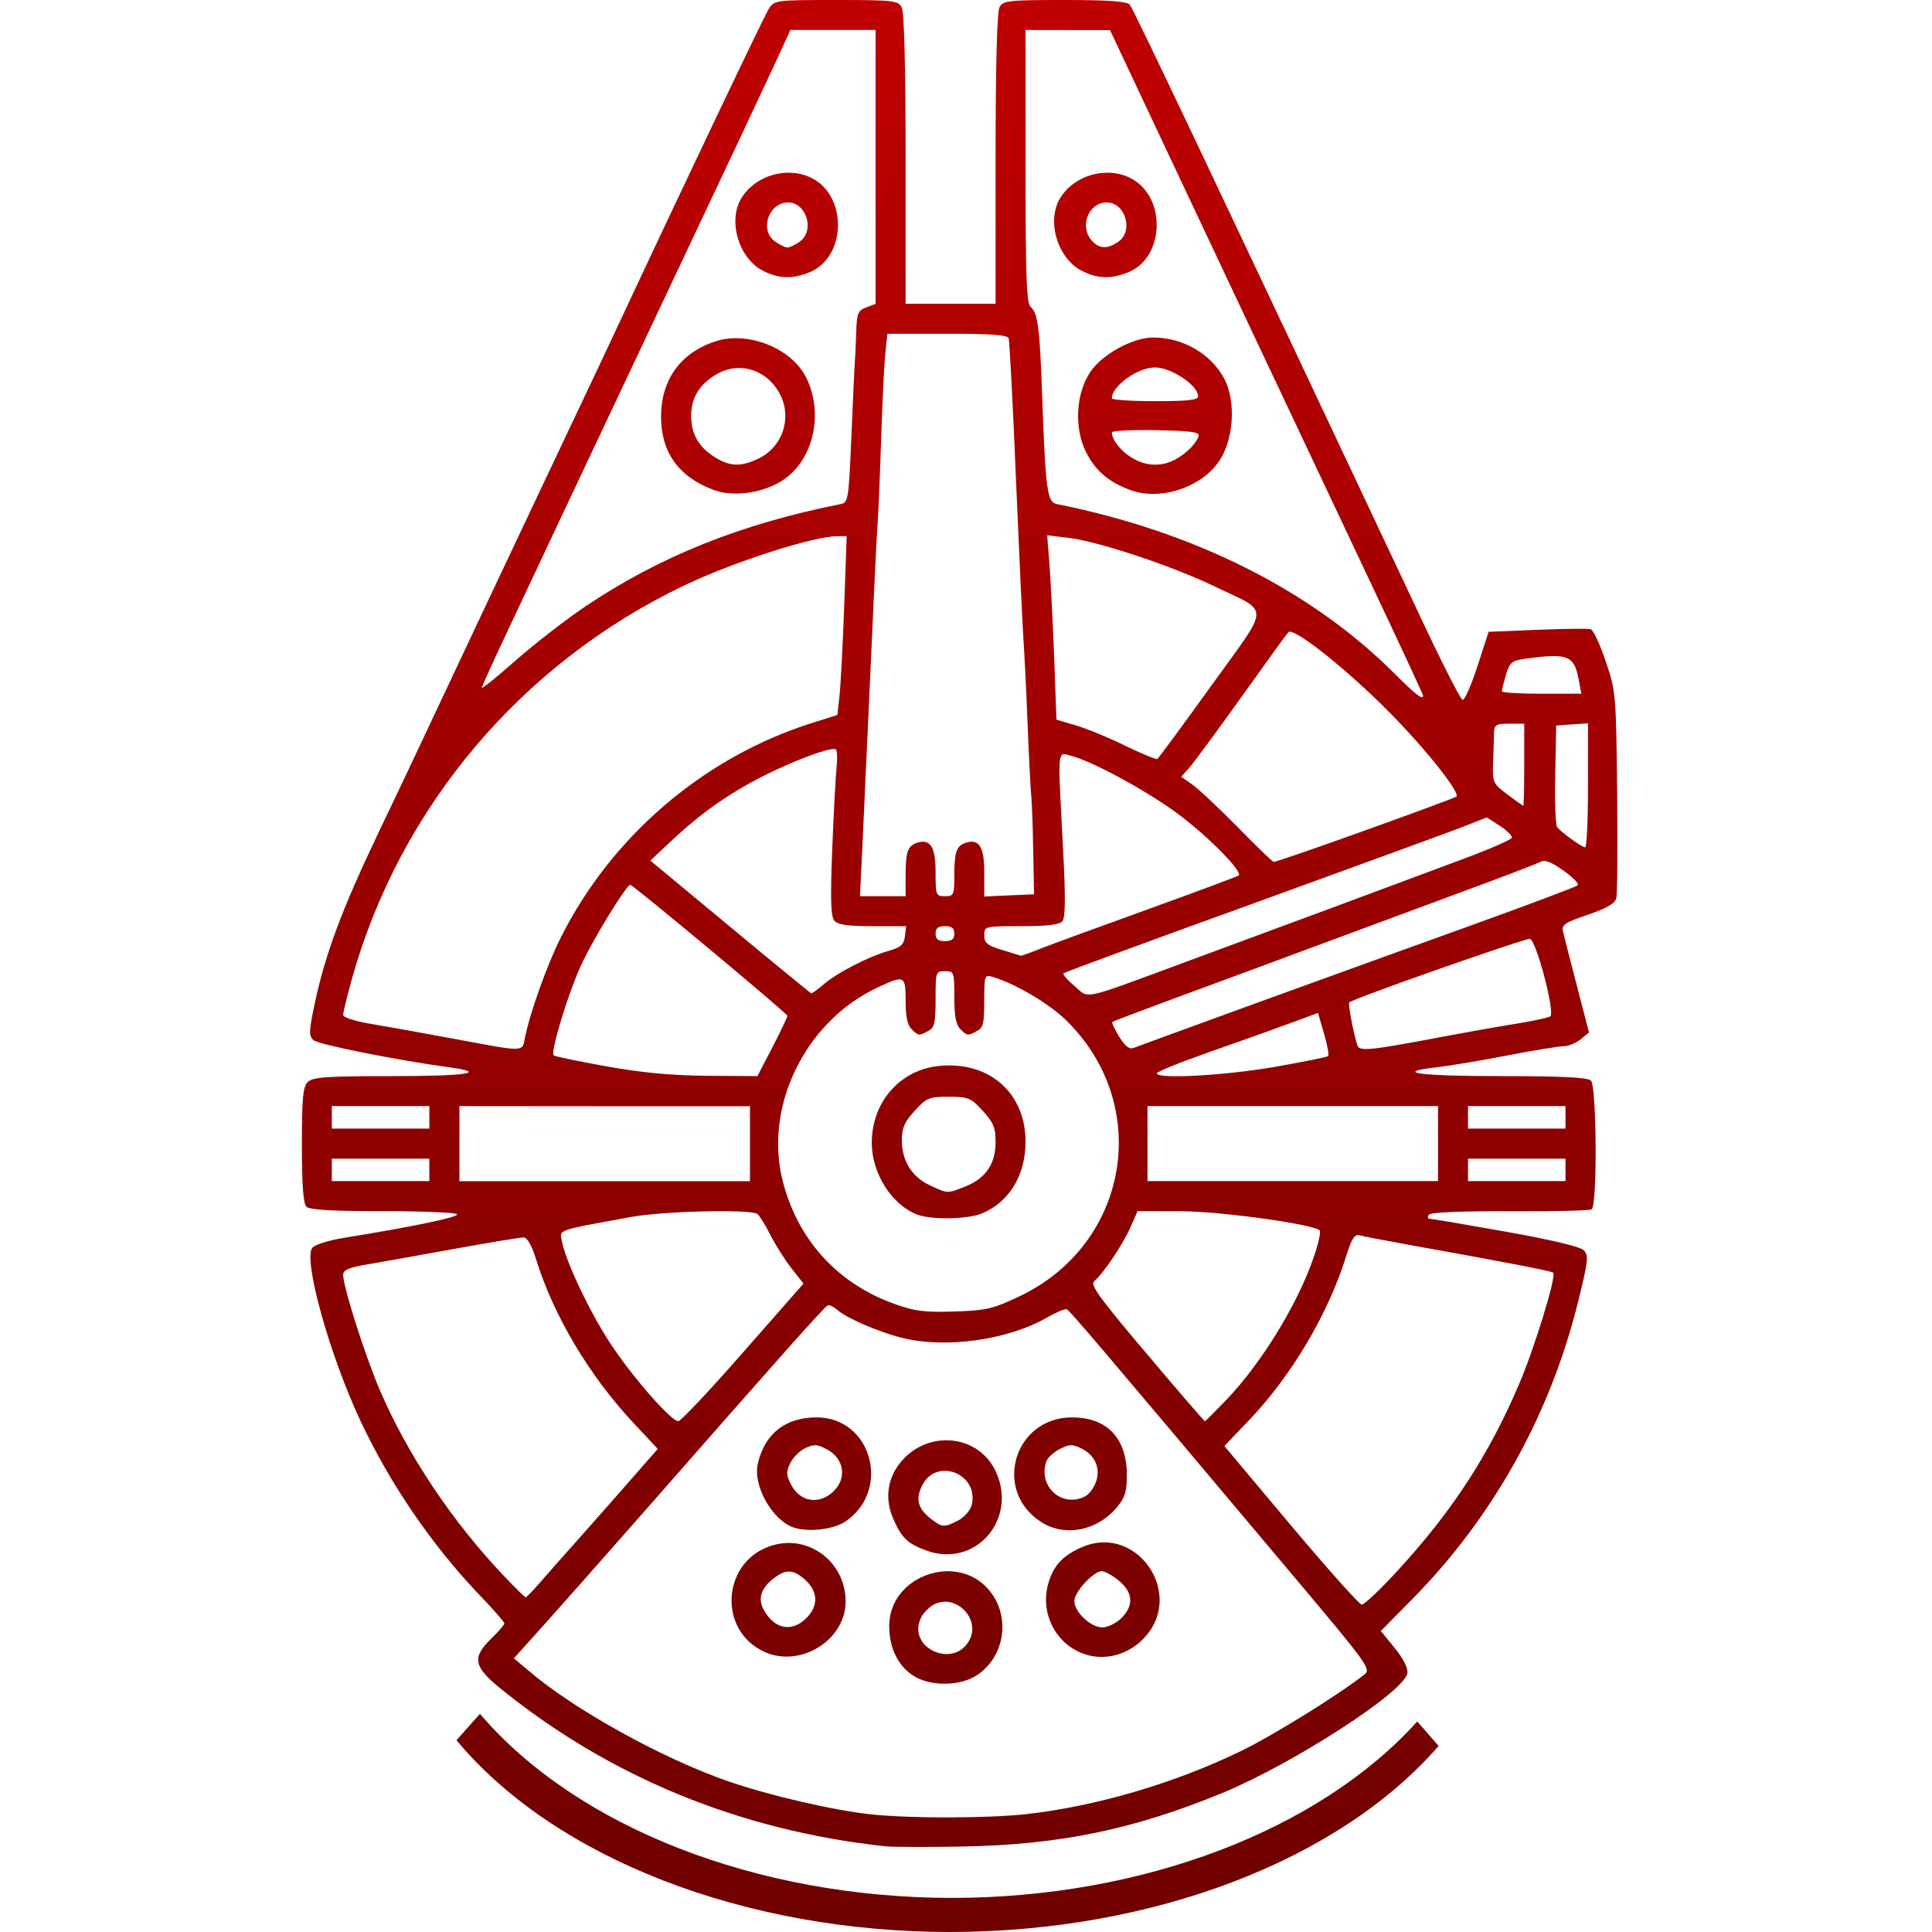 <svg xmlns="http://www.w3.org/2000/svg" xmlns:xlink="http://www.w3.org/1999/xlink" width="64" height="64" viewBox="0 0 64 64" version="1.1">
<defs>
<linearGradient id="linear0" gradientUnits="userSpaceOnUse" x1="0" y1="0" x2="0" y2="1" gradientTransform="matrix(43.578,0,0,64,10,0)">
<stop offset="0" style="stop-color:#bf0000;stop-opacity:1;"/>
<stop offset="1" style="stop-color:#6e0000;stop-opacity:1;"/>
</linearGradient>
</defs>
<g id="surface1">
<path style=" stroke:none;fill-rule:nonzero;fill:url(#linear0);" d="M 27.699 0 C 25.715 0 25.652 0.008 25.473 0.281 C 25.324 0.508 22.477 6.488 20.375 10.992 C 20.152 11.473 19.453 12.953 18.82 14.285 C 17.434 17.211 14.742 22.914 14.102 24.285 C 13.848 24.832 13.133 26.34 12.512 27.637 C 11.309 30.164 10.77 31.617 10.422 33.262 C 10.234 34.152 10.227 34.312 10.383 34.457 C 10.535 34.598 13.172 35.125 14.879 35.355 C 16.203 35.535 15.461 35.648 12.996 35.648 C 10.793 35.648 10.359 35.68 10.195 35.844 C 10.035 36.004 10 36.375 10 37.93 C 10 39.238 10.047 39.867 10.148 39.973 C 10.254 40.078 10.996 40.121 12.688 40.121 C 14.004 40.121 15.105 40.168 15.141 40.223 C 15.199 40.32 13.652 40.641 11.398 41.004 C 10.902 41.086 10.43 41.23 10.348 41.332 C 10.035 41.711 10.906 44.855 11.934 47.055 C 12.918 49.152 14.305 51.184 15.887 52.84 C 16.34 53.309 16.707 53.73 16.707 53.777 C 16.707 53.824 16.512 54.051 16.273 54.281 C 15.625 54.91 15.684 55.211 16.598 55.949 C 20.215 58.875 24.527 60.641 29.316 61.16 C 29.59 61.188 30.762 61.191 31.922 61.168 C 35.129 61.105 37.555 60.602 40.492 59.395 C 42.848 58.422 46.531 56.039 46.621 55.426 C 46.645 55.254 46.488 54.945 46.199 54.59 L 45.742 54.027 L 46.754 53.004 C 49.445 50.281 51.34 46.895 52.27 43.148 C 52.613 41.762 52.633 41.586 52.461 41.414 C 52.34 41.297 51.375 41.066 49.859 40.797 C 48.535 40.562 47.406 40.371 47.352 40.371 C 47.293 40.371 47.285 40.312 47.328 40.242 C 47.379 40.16 48.34 40.117 50.004 40.125 C 51.43 40.133 52.656 40.105 52.727 40.059 C 52.914 39.941 52.895 35.988 52.703 35.797 C 52.598 35.691 51.762 35.648 49.723 35.648 C 46.992 35.648 46.102 35.523 47.621 35.352 C 48.023 35.305 49.07 35.129 49.945 34.961 C 50.82 34.793 51.66 34.656 51.809 34.656 C 51.957 34.656 52.207 34.555 52.359 34.43 L 52.637 34.203 L 52.238 32.66 C 52.016 31.809 51.809 31 51.777 30.859 C 51.723 30.637 51.832 30.562 52.602 30.301 C 53.238 30.082 53.5 29.93 53.543 29.75 C 53.578 29.613 53.586 28.02 53.57 26.207 C 53.535 22.992 53.527 22.895 53.191 21.906 C 53.004 21.348 52.781 20.871 52.695 20.844 C 52.613 20.816 51.816 20.828 50.93 20.863 L 49.312 20.93 L 48.941 22.074 C 48.734 22.707 48.516 23.203 48.449 23.184 C 48.383 23.164 47.805 22.035 47.164 20.672 C 39.938 5.332 37.555 0.316 37.426 0.156 C 37.332 0.043 36.738 0 35.266 0 C 33.387 0 33.227 0.02 33.109 0.242 C 33.027 0.395 32.98 2.207 32.98 5.27 L 32.98 10.062 L 30 10.062 L 30 5.27 C 30 2.207 29.953 0.395 29.871 0.242 C 29.75 0.02 29.59 0 27.699 0 Z M 26.184 0.992 L 29.004 0.992 L 29.004 10.066 L 28.695 10.184 C 28.414 10.289 28.383 10.379 28.363 11.02 C 28.352 11.414 28.332 11.82 28.32 11.926 C 28.312 12.027 28.258 13.133 28.207 14.379 C 28.113 16.562 28.102 16.648 27.844 16.699 C 24.516 17.363 21.852 18.434 19.371 20.102 C 18.762 20.512 17.742 21.301 17.109 21.855 C 16.48 22.41 15.961 22.828 15.961 22.785 C 15.961 22.742 16.363 21.859 16.852 20.824 C 17.34 19.789 17.973 18.438 18.262 17.824 C 18.551 17.211 20.254 13.605 22.043 9.812 C 23.836 6.023 25.5 2.484 25.742 1.957 Z M 33.973 0.992 L 35.371 0.996 L 36.77 0.996 L 38.598 4.879 C 40.285 8.461 41.23 10.465 45.57 19.656 C 46.434 21.484 47.141 23.008 47.141 23.043 C 47.141 23.203 46.895 23.012 46.207 22.324 C 43.449 19.562 39.562 17.609 35.012 16.699 C 34.691 16.637 34.637 16.242 34.527 13.23 C 34.445 10.867 34.383 10.371 34.148 10.176 C 34.004 10.055 33.973 9.266 33.973 5.512 Z M 26.281 5.727 C 25.629 5.672 24.945 5.969 24.582 6.527 C 24.09 7.273 24.457 8.559 25.281 8.973 C 25.805 9.238 26.266 9.25 26.832 9.012 C 28.031 8.512 28.078 6.512 26.906 5.906 C 26.711 5.805 26.496 5.746 26.281 5.727 Z M 36.84 5.727 C 36.188 5.672 35.504 5.969 35.141 6.527 C 34.648 7.273 35.016 8.559 35.84 8.973 C 36.363 9.238 36.824 9.25 37.391 9.012 C 38.59 8.512 38.637 6.512 37.461 5.906 C 37.266 5.805 37.055 5.746 36.84 5.727 Z M 26.105 6.707 C 26.719 6.707 27 7.648 26.492 8.004 C 26.34 8.113 26.156 8.199 26.086 8.199 C 26.012 8.199 25.832 8.113 25.68 8.004 C 25.148 7.633 25.457 6.707 26.105 6.707 Z M 36.664 6.707 C 37.277 6.707 37.559 7.648 37.051 8.004 C 36.688 8.258 36.418 8.25 36.168 7.969 C 35.742 7.504 36.059 6.707 36.664 6.707 Z M 29.395 11.055 L 31.379 11.055 C 32.852 11.055 33.375 11.094 33.414 11.211 C 33.441 11.297 33.555 13.406 33.656 15.898 C 33.762 18.395 33.875 20.797 33.906 21.242 C 33.938 21.684 34 22.941 34.043 24.035 C 34.086 25.129 34.141 26.191 34.164 26.395 C 34.184 26.602 34.215 27.41 34.227 28.195 L 34.254 29.625 L 33.43 29.66 L 32.605 29.699 L 32.605 28.891 C 32.605 28.047 32.43 27.77 31.984 27.922 C 31.684 28.023 31.617 28.215 31.613 28.973 C 31.613 29.652 31.598 29.688 31.301 29.688 C 31.004 29.688 30.992 29.656 30.992 28.883 C 30.992 28.047 30.812 27.77 30.371 27.922 C 30.07 28.023 30 28.215 30 28.973 L 30 29.688 L 28.488 29.688 L 28.562 28.164 C 28.602 27.328 28.691 25.414 28.758 23.91 C 28.992 18.738 29.012 18.316 29.066 17.453 C 29.098 16.973 29.156 15.633 29.191 14.473 C 29.23 13.309 29.289 12.066 29.328 11.707 Z M 38.203 11.18 C 37.523 11.18 36.5 11.742 36.113 12.328 C 35.637 13.047 35.578 14.176 35.973 14.969 C 36.285 15.59 36.715 15.965 37.438 16.23 C 38.426 16.602 39.809 16.148 40.398 15.258 C 40.867 14.551 40.945 13.312 40.57 12.574 C 40.145 11.738 39.195 11.18 38.203 11.18 Z M 24.336 11.203 C 24.121 11.207 23.906 11.238 23.707 11.305 C 22.551 11.676 21.898 12.574 21.898 13.805 C 21.898 14.984 22.484 15.797 23.633 16.227 C 24.262 16.461 25.18 16.352 25.84 15.965 C 26.934 15.324 27.324 13.707 26.688 12.473 C 26.289 11.703 25.273 11.188 24.336 11.203 Z M 38.262 12.172 C 38.801 12.172 39.688 12.766 39.688 13.125 C 39.688 13.254 39.363 13.289 38.258 13.289 C 37.473 13.289 36.832 13.246 36.832 13.195 C 36.832 12.785 37.688 12.172 38.262 12.172 Z M 24.559 12.191 C 25.039 12.219 25.492 12.484 25.781 12.957 C 26.27 13.758 25.965 14.793 25.117 15.195 C 24.551 15.465 24.188 15.457 23.703 15.16 C 23.16 14.828 22.902 14.398 22.895 13.797 C 22.887 13.203 23.152 12.75 23.703 12.418 C 23.977 12.25 24.27 12.176 24.559 12.191 Z M 38.289 14.25 C 39.41 14.27 39.738 14.312 39.707 14.434 C 39.645 14.68 39.289 15.035 38.918 15.23 C 38.453 15.469 37.957 15.445 37.488 15.16 C 37.121 14.938 36.832 14.566 36.832 14.324 C 36.832 14.27 37.488 14.234 38.289 14.25 Z M 34.688 17.73 L 35.418 17.82 C 36.402 17.941 38.832 18.75 40.227 19.422 C 42.094 20.32 42.102 19.969 40.125 22.715 C 39.184 24.023 38.379 25.117 38.336 25.141 C 38.293 25.164 37.812 24.965 37.266 24.699 C 36.719 24.43 35.984 24.129 35.633 24.027 L 34.996 23.84 L 34.918 21.703 C 34.871 20.527 34.801 19.152 34.762 18.648 Z M 27.742 17.762 L 28.047 17.762 L 27.965 20.09 C 27.918 21.371 27.848 22.703 27.809 23.051 L 27.738 23.684 L 26.852 23.965 C 23.305 25.098 20.258 27.703 18.578 31.055 C 18.125 31.953 17.555 33.547 17.391 34.375 C 17.293 34.859 17.418 34.855 15.031 34.41 C 14.004 34.219 12.762 33.996 12.266 33.914 C 11.75 33.828 11.367 33.703 11.367 33.617 C 11.367 33.539 11.5 33 11.66 32.418 C 13.254 26.723 17.297 21.945 22.699 19.379 C 24.336 18.602 26.953 17.762 27.742 17.762 Z M 42.727 20.926 C 43.062 20.938 44.688 22.242 46.023 23.594 C 47.223 24.805 48.375 26.258 48.246 26.387 C 48.215 26.418 46.859 26.922 45.234 27.504 C 43.605 28.09 42.238 28.562 42.191 28.551 C 42.145 28.539 41.605 28.02 40.992 27.391 C 40.375 26.766 39.707 26.137 39.5 25.992 L 39.129 25.73 L 39.391 25.441 C 39.531 25.281 40.309 24.23 41.113 23.105 C 41.918 21.977 42.621 21.004 42.68 20.941 C 42.688 20.93 42.707 20.926 42.727 20.926 Z M 51.402 21.734 C 52.039 21.719 52.184 21.914 52.297 22.516 L 52.383 22.98 L 51.066 22.98 C 50.34 22.98 49.75 22.945 49.75 22.902 C 49.75 22.855 49.812 22.613 49.887 22.355 C 50.016 21.926 50.07 21.887 50.586 21.812 C 50.926 21.77 51.191 21.738 51.402 21.734 Z M 52.605 23.961 L 52.605 26.016 C 52.605 27.145 52.562 28.07 52.512 28.07 C 52.395 28.062 51.703 27.562 51.582 27.395 C 51.527 27.324 51.5 26.539 51.52 25.648 L 51.551 24.035 L 52.078 23.996 Z M 49.996 23.973 L 50.492 23.973 L 50.492 25.34 C 50.492 26.09 50.48 26.703 50.461 26.695 C 50.445 26.691 50.207 26.52 49.934 26.316 C 49.449 25.949 49.438 25.926 49.461 25.238 C 49.477 24.848 49.488 24.406 49.492 24.254 C 49.5 24.012 49.566 23.973 49.996 23.973 Z M 27.617 24.812 C 27.66 24.812 27.688 24.82 27.699 24.836 C 27.734 24.898 27.742 25.164 27.711 25.426 C 27.684 25.684 27.617 26.891 27.57 28.102 C 27.504 29.785 27.52 30.352 27.637 30.496 C 27.754 30.633 28.066 30.68 28.902 30.68 L 30.016 30.68 L 29.977 31.016 C 29.941 31.293 29.844 31.383 29.434 31.5 C 28.766 31.691 27.762 32.207 27.297 32.598 C 27.09 32.773 26.898 32.914 26.875 32.906 C 26.852 32.902 25.641 31.91 24.188 30.703 L 21.543 28.508 L 22.324 27.777 C 23.246 26.918 24.168 26.273 25.277 25.711 C 26.273 25.211 27.316 24.816 27.617 24.812 Z M 35.301 24.988 C 35.336 24.996 35.383 25.008 35.434 25.023 C 36.156 25.195 38.059 26.23 39.094 27.016 C 40.078 27.762 41.164 28.871 41.035 29 C 41.008 29.027 39.672 29.527 38.07 30.105 C 36.465 30.684 34.855 31.273 34.496 31.414 C 34.137 31.559 33.828 31.668 33.812 31.66 C 33.801 31.656 33.52 31.566 33.195 31.469 C 32.703 31.316 32.605 31.238 32.605 30.984 C 32.605 30.684 32.617 30.68 33.832 30.68 C 34.699 30.68 35.102 30.633 35.195 30.516 C 35.293 30.398 35.301 29.719 35.215 28.125 C 35.059 25.184 35.031 24.941 35.301 24.988 Z M 49.254 27.078 L 49.688 27.359 C 49.922 27.512 50.102 27.691 50.078 27.754 C 50.059 27.816 49.348 28.129 48.496 28.445 C 46.375 29.238 42.391 30.719 39.191 31.898 C 35.762 33.164 36.098 33.094 35.594 32.664 C 35.359 32.465 35.195 32.273 35.227 32.242 C 35.258 32.211 38.078 31.172 41.492 29.938 C 44.906 28.699 48.047 27.551 48.477 27.383 Z M 51.141 28.523 C 51.285 28.52 51.473 28.613 51.793 28.84 C 52.102 29.059 52.316 29.277 52.262 29.328 C 52.211 29.375 50.688 29.949 48.879 30.602 C 47.066 31.254 43.828 32.426 41.676 33.207 C 39.523 33.988 37.672 34.668 37.559 34.711 C 37.414 34.77 37.277 34.668 37.078 34.348 C 36.926 34.098 36.82 33.879 36.848 33.855 C 36.871 33.832 37.758 33.496 38.816 33.105 C 39.875 32.715 42 31.93 43.535 31.359 C 45.074 30.789 47.336 29.953 48.562 29.496 C 49.789 29.043 50.891 28.621 51.012 28.559 C 51.051 28.535 51.094 28.523 51.141 28.523 Z M 20.879 29.312 C 20.973 29.312 26.086 33.574 26.086 33.652 C 26.086 33.691 25.863 34.156 25.59 34.688 L 25.09 35.648 L 23.414 35.637 C 22.23 35.625 21.25 35.535 20.066 35.32 C 19.148 35.156 18.371 34.992 18.34 34.961 C 18.227 34.852 18.824 32.891 19.25 31.973 C 19.641 31.121 20.75 29.312 20.879 29.312 Z M 31.301 30.68 C 31.531 30.68 31.613 30.746 31.613 30.93 C 31.613 31.109 31.531 31.176 31.301 31.176 C 31.074 31.176 30.992 31.109 30.992 30.93 C 30.992 30.746 31.074 30.68 31.301 30.68 Z M 50.684 31.102 C 50.902 31.184 51.523 33.562 51.355 33.668 C 51.273 33.715 50.781 33.824 50.262 33.906 C 49.738 33.988 48.613 34.188 47.762 34.348 C 45.371 34.801 45.039 34.832 44.969 34.637 C 44.848 34.289 44.648 33.254 44.695 33.207 C 44.824 33.078 50.57 31.059 50.684 31.102 Z M 31.301 32.172 C 31.605 32.172 31.613 32.195 31.613 33.031 C 31.613 33.648 31.668 33.949 31.809 34.086 C 32.039 34.32 32.055 34.32 32.367 34.152 C 32.57 34.047 32.605 33.891 32.605 33.152 C 32.605 32.305 32.613 32.281 32.887 32.363 C 33.637 32.586 34.754 33.246 35.32 33.801 C 38.188 36.609 37.406 41.219 33.766 42.945 C 32.891 43.359 32.68 43.41 31.613 43.445 C 30.617 43.477 30.305 43.438 29.613 43.188 C 27.754 42.516 26.457 41.102 25.945 39.188 C 25.277 36.699 26.652 33.848 29.066 32.715 C 29.965 32.293 30 32.309 30 33.156 C 30 33.66 30.059 33.953 30.191 34.086 C 30.426 34.32 30.441 34.32 30.75 34.152 C 30.957 34.043 30.992 33.887 30.992 33.098 C 30.992 32.191 31 32.172 31.301 32.172 Z M 43.66 33.555 L 43.859 34.238 C 43.969 34.613 44.031 34.949 43.996 34.984 C 43.965 35.016 43.16 35.18 42.215 35.344 C 40.57 35.629 38.32 35.754 38.32 35.555 C 38.32 35.504 39.09 35.191 40.027 34.863 C 40.969 34.535 42.168 34.105 42.699 33.91 Z M 31.461 35.293 C 31.363 35.293 31.262 35.297 31.16 35.305 C 29.84 35.414 28.879 36.484 28.879 37.855 C 28.879 38.863 29.527 39.895 30.371 40.23 C 30.832 40.414 32.059 40.395 32.531 40.195 C 33.434 39.82 33.973 38.93 33.973 37.82 C 33.973 36.324 32.938 35.301 31.461 35.293 Z M 31.426 36.332 C 32.078 36.332 32.16 36.367 32.555 36.797 C 32.91 37.184 32.98 37.355 32.98 37.832 C 32.98 38.555 32.656 39.031 31.984 39.301 C 31.371 39.543 31.414 39.547 30.805 39.266 C 30.207 38.988 29.875 38.457 29.875 37.77 C 29.875 37.363 29.961 37.168 30.301 36.797 C 30.695 36.367 30.773 36.332 31.426 36.332 Z M 10.992 36.641 L 14.223 36.641 L 14.223 37.387 L 10.992 37.387 Z M 15.219 36.641 L 20.031 36.645 L 24.844 36.645 L 24.844 39.129 L 15.219 39.129 Z M 38.012 36.641 L 47.637 36.641 L 47.637 39.125 L 38.012 39.125 Z M 48.629 36.641 L 51.859 36.641 L 51.859 37.387 L 48.629 37.387 Z M 10.992 38.383 L 14.223 38.383 L 14.223 39.125 L 10.992 39.125 Z M 48.629 38.383 L 51.859 38.383 L 51.859 39.125 L 48.629 39.125 Z M 37.684 40.121 L 39.152 40.125 C 40.449 40.129 43.516 40.555 43.719 40.758 C 43.75 40.789 43.703 41.062 43.609 41.367 C 43.137 42.945 41.879 45.055 40.633 46.363 C 40.258 46.754 39.934 47.078 39.914 47.078 C 39.891 47.078 39.016 46.066 37.973 44.828 C 36.395 42.965 36.102 42.555 36.25 42.438 C 36.535 42.207 37.195 41.23 37.449 40.652 Z M 23.316 40.129 C 24.199 40.109 24.98 40.133 25.09 40.215 C 25.16 40.266 25.352 40.578 25.52 40.91 C 25.688 41.242 26.004 41.738 26.219 42.016 L 26.617 42.52 L 24.617 44.797 C 23.52 46.051 22.551 47.078 22.469 47.078 C 22.227 47.078 20.93 45.59 20.211 44.492 C 19.527 43.445 18.754 41.812 18.617 41.137 C 18.535 40.719 18.383 40.777 20.914 40.312 C 21.441 40.215 22.434 40.148 23.316 40.129 Z M 44.969 40.914 C 44.984 40.914 45 40.914 45.02 40.918 C 45.125 40.949 45.883 41.094 46.703 41.242 C 49.711 41.781 51.402 42.105 51.453 42.16 C 51.566 42.27 50.828 44.672 50.312 45.875 C 49.301 48.23 48.105 50.062 46.289 52.039 C 45.723 52.656 45.191 53.16 45.109 53.156 C 45.031 53.152 43.973 51.969 42.762 50.527 L 40.559 47.902 L 41.34 47.086 C 42.785 45.578 44.004 43.52 44.605 41.578 C 44.75 41.113 44.848 40.926 44.969 40.914 Z M 17.336 40.992 C 17.465 40.992 17.605 41.23 17.754 41.703 C 18.336 43.582 19.512 45.559 20.98 47.133 L 21.789 47.996 L 21.078 48.809 C 20.691 49.254 19.895 50.156 19.316 50.809 C 18.734 51.461 18.078 52.203 17.859 52.457 C 17.641 52.707 17.438 52.914 17.414 52.914 C 17.387 52.914 17.062 52.594 16.688 52.199 C 14.988 50.414 13.508 48.195 12.602 46.094 C 12.109 44.961 11.367 42.629 11.367 42.234 C 11.367 42.066 11.551 41.988 12.203 41.879 C 12.664 41.797 13.965 41.57 15.094 41.363 C 16.219 41.16 17.23 40.992 17.336 40.992 Z M 27.477 43.242 C 27.551 43.258 27.652 43.316 27.742 43.395 C 28.027 43.652 29.035 44.094 29.812 44.301 C 31.266 44.688 33.375 44.402 34.691 43.641 C 34.984 43.473 35.273 43.352 35.336 43.371 C 35.434 43.41 36.387 44.527 43 52.391 C 45.305 55.129 45.422 55.293 45.199 55.469 C 44.359 56.133 42.188 57.48 41.129 57.996 C 38.914 59.074 36.305 59.84 33.973 60.098 C 32.715 60.234 30.18 60.242 28.875 60.105 C 27.648 59.98 25.453 59.473 24.078 58.992 C 21.918 58.238 19.012 56.629 17.52 55.352 L 17.023 54.934 L 18.078 53.762 C 18.656 53.117 20.078 51.508 21.242 50.184 C 25.918 44.855 27.312 43.285 27.418 43.246 C 27.434 43.238 27.453 43.238 27.477 43.242 Z M 27.055 46.953 C 26.02 46.953 25.34 47.484 25.105 48.48 C 24.934 49.195 25.562 50.336 26.273 50.594 C 26.754 50.766 27.613 50.672 28.012 50.398 C 29.535 49.359 28.871 46.953 27.055 46.953 Z M 35.512 46.953 C 33.609 46.953 32.879 49.344 34.457 50.398 C 35.246 50.926 36.332 50.727 37 49.93 C 37.266 49.613 37.328 49.414 37.328 48.863 C 37.328 47.641 36.672 46.953 35.512 46.953 Z M 31.332 47.711 C 30.797 47.715 30.25 47.945 29.848 48.422 C 29.391 48.965 29.297 49.66 29.598 50.328 C 29.875 50.957 30.074 51.145 30.711 51.371 C 32.301 51.938 33.699 50.355 33.004 48.781 C 32.691 48.074 32.023 47.703 31.332 47.711 Z M 27.016 47.875 C 27.117 47.879 27.219 47.922 27.371 48 C 27.965 48.305 28.074 48.969 27.598 49.414 C 27.125 49.859 26.5 49.754 26.203 49.176 C 26.043 48.867 26.039 48.754 26.176 48.473 C 26.262 48.285 26.488 48.062 26.672 47.973 C 26.816 47.906 26.914 47.871 27.016 47.875 Z M 35.465 47.875 C 35.566 47.871 35.664 47.906 35.805 47.973 C 36.27 48.195 36.465 48.629 36.309 49.082 C 36.238 49.281 36.082 49.496 35.957 49.562 C 35.18 49.977 34.352 49.219 34.672 48.387 C 34.715 48.277 34.91 48.102 35.109 48 C 35.262 47.922 35.363 47.879 35.465 47.875 Z M 31.352 48.723 C 31.859 48.754 32.348 49.219 32.188 49.859 C 32.141 50.035 31.941 50.262 31.742 50.367 C 31.273 50.609 31.215 50.605 30.828 50.305 C 30.398 49.965 30.32 49.648 30.555 49.195 C 30.734 48.844 31.047 48.707 31.352 48.723 Z M 36.527 51.094 C 36.32 51.098 36.102 51.145 35.883 51.234 C 35.211 51.516 34.895 51.855 34.723 52.469 C 34.457 53.41 34.941 54.406 35.836 54.762 C 36.578 55.059 37.434 54.82 37.98 54.172 C 39.051 52.898 37.98 51.047 36.527 51.094 Z M 26.082 51.113 C 25.934 51.117 25.785 51.141 25.633 51.18 C 23.922 51.641 23.727 54.012 25.34 54.727 C 26.527 55.254 28.012 54.324 28.012 53.051 C 28.012 51.93 27.117 51.09 26.082 51.113 Z M 36.5 52.047 C 36.602 52.047 36.859 52.191 37.07 52.367 C 37.539 52.762 37.562 53.188 37.145 53.605 C 36.977 53.77 36.695 53.91 36.52 53.91 C 36.129 53.91 35.59 53.398 35.59 53.035 C 35.59 52.734 36.223 52.047 36.5 52.047 Z M 31.332 52.051 C 30.387 52.082 29.453 52.789 29.457 53.875 C 29.457 54.605 29.762 55.211 30.285 55.527 C 30.852 55.875 31.824 55.855 32.371 55.488 C 33.25 54.902 33.473 53.656 32.855 52.793 C 32.477 52.258 31.902 52.031 31.332 52.051 Z M 26.156 52.059 C 26.324 52.07 26.488 52.164 26.688 52.348 C 27.102 52.734 27.113 53.203 26.711 53.602 C 26.23 54.086 25.641 53.969 25.293 53.312 C 25.102 52.953 25.207 52.617 25.613 52.297 C 25.824 52.133 25.992 52.051 26.156 52.059 Z M 31.301 53.059 C 31.914 53.055 32.426 53.75 32.113 54.332 C 31.594 55.305 30.031 54.586 30.508 53.594 C 30.602 53.395 30.84 53.176 31.031 53.109 C 31.121 53.078 31.211 53.062 31.301 53.059 Z M 15.898 56.773 L 15.121 57.648 C 18.383 61.559 24.648 63.996 31.465 64 C 38.168 63.996 44.348 61.645 47.656 57.836 L 46.949 57.027 C 43.672 60.652 37.828 62.867 31.527 62.871 C 25.074 62.863 19.117 60.539 15.898 56.773 Z M 15.898 56.773 "/>
</g>
</svg>
